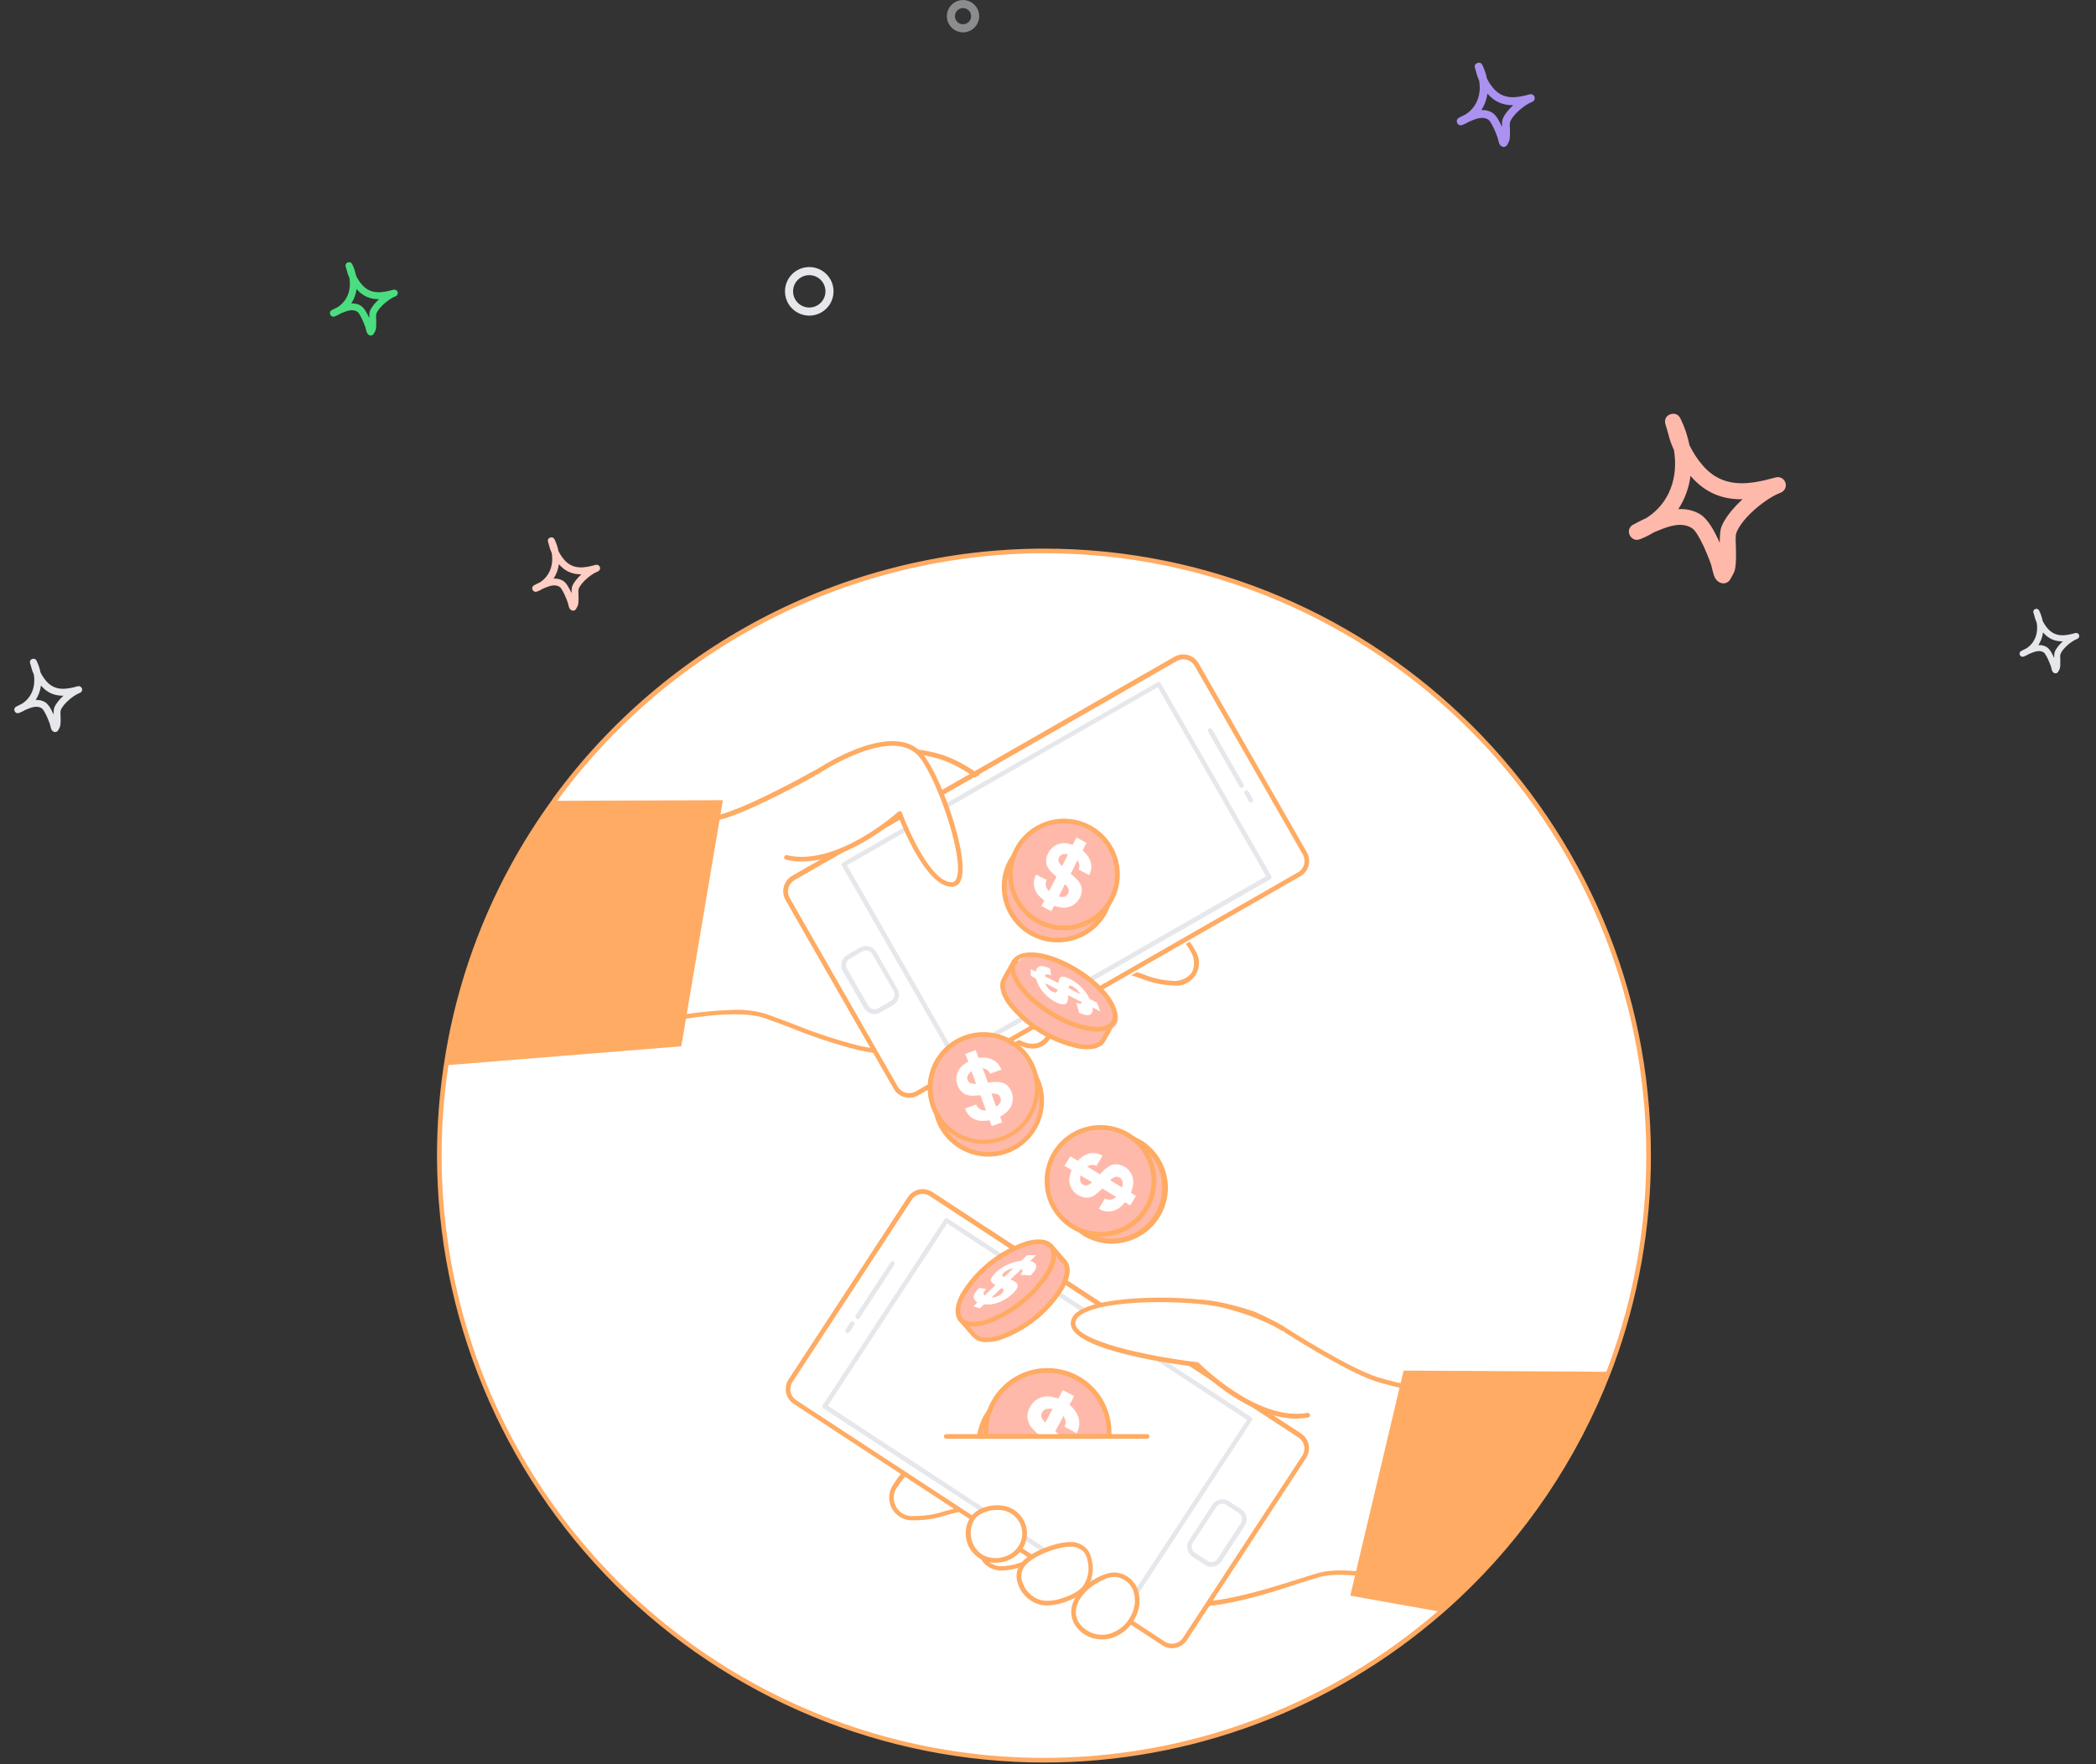 <svg width="259" height="218" viewBox="0 0 259 218" fill="none" xmlns="http://www.w3.org/2000/svg">
<rect x="0" y="0" width="259" height="218" fill="#333333" stroke="none"/>
<path d="M203.714 142.791C203.715 151.558 202.169 160.257 199.147 168.486C199.021 168.823 198.901 169.154 198.77 169.485C194.71 180.07 188.296 189.592 180.013 197.333C179.351 197.949 178.683 198.555 177.998 199.143C167.184 208.542 153.895 214.633 139.715 216.69C125.536 218.747 111.064 216.683 98.025 210.743C84.986 204.804 73.93 195.24 66.175 183.192C58.42 171.144 54.292 157.12 54.285 142.791V142.569C54.296 139.013 54.558 135.462 55.068 131.943L55.119 131.617C56.884 119.813 61.471 108.609 68.491 98.956C77.754 86.172 90.827 76.649 105.837 71.756C120.846 66.862 137.019 66.848 152.037 71.716C167.055 76.585 180.144 86.085 189.428 98.853C198.712 111.622 203.714 127.004 203.714 142.791Z" fill="white"/>
<path d="M128.997 217.792C109.113 217.77 90.05 209.862 75.99 195.801C61.929 181.74 54.021 162.676 54 142.792V142.569C54.013 139.013 54.276 135.462 54.788 131.943L54.839 131.611C56.121 122.919 58.94 114.524 63.164 106.819C64.692 104.034 66.395 101.348 68.263 98.779V98.745C75.237 89.17 84.372 81.377 94.925 75.998C105.478 70.62 117.152 67.808 128.997 67.791C170.353 67.791 204 101.434 204 142.792C204.01 151.598 202.464 160.338 199.432 168.606L199.341 168.857C199.244 169.114 199.152 169.366 199.05 169.611C194.961 180.24 188.519 189.805 180.208 197.59C179.465 198.275 178.809 198.869 178.186 199.406C164.544 211.267 147.074 217.797 128.997 217.792ZM68.708 99.139C66.861 101.695 65.177 104.365 63.666 107.133C59.483 114.765 56.684 123.078 55.399 131.686L55.347 132.017C54.843 135.518 54.584 139.049 54.571 142.586V142.792C54.57 157.071 58.677 171.049 66.402 183.059C74.127 195.068 85.144 204.601 98.138 210.521C111.132 216.441 125.555 218.498 139.686 216.446C153.816 214.394 167.059 208.32 177.832 198.949C178.449 198.418 179.106 197.807 179.842 197.144C188.082 189.426 194.469 179.943 198.524 169.406C198.627 169.154 198.718 168.909 198.81 168.663L198.901 168.412C201.908 160.205 203.44 151.532 203.429 142.792C203.429 101.748 170.039 68.362 128.997 68.362C117.241 68.384 105.656 71.18 95.184 76.523C84.712 81.866 75.649 89.605 68.731 99.111C68.727 99.122 68.719 99.132 68.708 99.139Z" fill="#FFAB63"/>
<path d="M67.989 104.535C67.989 104.535 85.186 101.942 88.864 101.029C92.54 100.115 100.283 95.787 100.409 95.701C101.748 94.992 103.133 94.372 104.554 93.846C105.821 93.482 107.11 93.2 108.414 93.001C111.067 92.563 113.787 92.758 116.35 93.572C120.455 94.976 123.584 98.26 126.782 101.194C132.006 105.962 137.761 109.674 143.54 113.671C145.041 114.715 146.583 115.846 147.405 117.485C147.704 117.89 147.875 118.375 147.897 118.878C147.918 119.381 147.789 119.879 147.526 120.308C147.263 120.737 146.878 121.078 146.42 121.287C145.962 121.496 145.452 121.564 144.956 121.482C143.243 121.482 141.673 120.791 140.063 120.288C138.624 119.837 135.318 119.146 134.501 121.002C133.85 122.492 136.745 123.726 136.3 125.536C135.94 126.975 134.433 127.026 133.279 126.923C132.834 126.883 129.677 126.352 129.54 126.181C130.327 127.209 129.46 128.859 128.203 129.179C126.947 129.499 125.737 128.773 124.738 128.088C124.666 128.753 124.407 129.385 123.991 129.909C123.574 130.432 123.017 130.827 122.385 131.046C119.53 132.228 116.676 131.28 113.821 130.686C111.24 130.149 108.591 130.07 106.015 129.464C102.087 128.539 98.393 126.906 94.596 125.559C90.377 124.057 80.527 126.409 80.527 126.409L67.989 104.535Z" fill="white"/>
<path d="M119.399 131.909C117.912 131.851 116.435 131.629 114.997 131.246L113.769 130.978C112.582 130.732 111.354 130.578 110.161 130.407C108.749 130.257 107.346 130.032 105.958 129.733C103.168 129.013 100.429 128.107 97.759 127.021C96.68 126.615 95.601 126.204 94.51 125.816C90.422 124.36 80.704 126.655 80.607 126.678C80.547 126.692 80.484 126.687 80.427 126.662C80.371 126.637 80.324 126.595 80.293 126.541L67.732 104.632C67.709 104.592 67.698 104.547 67.698 104.501C67.698 104.455 67.709 104.41 67.732 104.369C67.751 104.327 67.78 104.29 67.817 104.262C67.854 104.234 67.897 104.216 67.943 104.21C68.114 104.21 85.175 101.606 88.795 100.704C92.415 99.802 100.214 95.456 100.26 95.411C101.623 94.69 103.033 94.061 104.48 93.526C105.772 93.169 107.086 92.898 108.414 92.716C111.11 92.267 113.875 92.462 116.481 93.287C120.113 94.526 122.985 97.209 125.765 99.807L127.016 100.949C131.252 104.901 135.82 108.041 140.673 111.387C141.684 112.078 142.695 112.769 143.705 113.477C145.315 114.619 146.834 115.761 147.662 117.394C147.972 117.844 148.144 118.374 148.158 118.92C148.172 119.466 148.027 120.005 147.74 120.469C147.453 120.934 147.037 121.306 146.542 121.538C146.048 121.771 145.497 121.854 144.956 121.779C143.605 121.722 142.274 121.433 141.022 120.923C140.673 120.803 140.325 120.683 139.977 120.574C139.246 120.346 135.563 119.301 134.764 121.145C134.513 121.716 134.987 122.287 135.535 122.984C136.083 123.68 136.831 124.583 136.574 125.633C136.117 127.495 133.965 127.301 133.257 127.238C133.257 127.238 131.218 126.958 130.071 126.667C130.161 127.055 130.137 127.462 130.002 127.837C129.867 128.228 129.642 128.58 129.344 128.866C129.046 129.152 128.685 129.363 128.289 129.482C127.061 129.79 125.937 129.231 124.955 128.591C124.812 129.217 124.513 129.797 124.086 130.276C123.659 130.756 123.117 131.119 122.511 131.332C121.522 131.729 120.464 131.926 119.399 131.909ZM90.753 124.783C92.09 124.74 93.424 124.915 94.704 125.302C95.795 125.69 96.874 126.101 97.959 126.513C100.608 127.586 103.324 128.484 106.09 129.202C107.459 129.496 108.842 129.717 110.235 129.864C111.434 130.013 112.673 130.167 113.883 130.435L115.122 130.709C117.583 131.28 119.907 131.789 122.277 130.812C122.862 130.609 123.377 130.245 123.764 129.761C124.15 129.277 124.39 128.693 124.458 128.077C124.464 128.029 124.482 127.983 124.511 127.944C124.54 127.905 124.579 127.874 124.623 127.854C124.666 127.831 124.714 127.819 124.763 127.819C124.812 127.819 124.86 127.831 124.903 127.854C125.908 128.545 126.987 129.196 128.135 128.905C128.441 128.812 128.721 128.648 128.951 128.425C129.182 128.203 129.356 127.929 129.46 127.626C129.543 127.419 129.573 127.194 129.548 126.971C129.524 126.749 129.444 126.537 129.317 126.353C129.273 126.292 129.254 126.216 129.265 126.141C129.276 126.067 129.315 125.999 129.374 125.953C129.423 125.911 129.486 125.888 129.551 125.888C129.616 125.888 129.678 125.911 129.728 125.953C130.907 126.251 132.102 126.48 133.308 126.638C134.952 126.781 135.792 126.421 136.026 125.462C136.214 124.691 135.672 124.017 135.095 123.309C134.518 122.601 133.856 121.785 134.244 120.883C135.215 118.667 139.012 119.655 140.154 120.009L141.216 120.363C142.404 120.861 143.669 121.147 144.956 121.208C145.397 121.242 145.84 121.165 146.244 120.986C146.649 120.807 147.002 120.53 147.274 120.18C147.471 119.779 147.564 119.335 147.543 118.889C147.522 118.442 147.388 118.009 147.154 117.628C146.389 116.092 144.933 115.001 143.386 113.922L140.359 111.832C135.506 108.498 130.921 105.352 126.605 101.389L125.349 100.247C122.614 97.689 119.787 95.051 116.276 93.846C113.753 93.055 111.079 92.869 108.471 93.304C107.177 93.494 105.897 93.769 104.639 94.126C103.242 94.644 101.881 95.252 100.563 95.947C100.494 95.987 92.638 100.384 88.938 101.303C85.609 102.137 71.089 104.358 68.446 104.729L80.687 126.09C83.991 125.324 87.363 124.886 90.753 124.783Z" fill="#FFAB63"/>
<path d="M161.548 105.807L148.102 82.41C147.575 81.493 146.405 81.177 145.489 81.704L98.124 108.926C97.208 109.453 96.892 110.623 97.419 111.539L110.865 134.937C111.392 135.853 112.562 136.169 113.478 135.642L160.843 108.42C161.759 107.893 162.075 106.724 161.548 105.807Z" fill="white"/>
<path d="M112.348 135.649C111.96 135.651 111.58 135.55 111.245 135.356C110.91 135.162 110.632 134.883 110.441 134.547L97.068 111.216C96.781 110.71 96.706 110.11 96.859 109.549C97.012 108.987 97.38 108.509 97.885 108.218L145.116 81.153C145.622 80.866 146.221 80.79 146.783 80.943C147.344 81.096 147.823 81.465 148.113 81.969L161.48 105.3C161.624 105.55 161.718 105.825 161.756 106.111C161.793 106.397 161.774 106.687 161.698 106.965C161.623 107.244 161.493 107.504 161.316 107.732C161.14 107.96 160.92 108.15 160.669 108.292L113.432 135.369C113.102 135.557 112.728 135.654 112.348 135.649ZM110.932 134.261C111.147 134.635 111.501 134.908 111.917 135.022C112.333 135.135 112.778 135.079 113.153 134.866L160.372 107.801C160.559 107.697 160.724 107.556 160.856 107.388C160.988 107.219 161.086 107.026 161.143 106.819C161.256 106.404 161.201 105.96 160.989 105.586L147.616 82.266C147.398 81.898 147.042 81.631 146.627 81.524C146.211 81.417 145.771 81.478 145.401 81.695L98.17 108.76C97.808 108.973 97.542 109.318 97.43 109.723C97.317 110.128 97.365 110.561 97.565 110.93L110.932 134.261Z" fill="#FFAB63"/>
<path d="M117.937 130.949C117.888 130.949 117.839 130.935 117.796 130.91C117.753 130.885 117.717 130.849 117.692 130.806L104.029 106.961C103.991 106.896 103.981 106.819 104 106.746C104.019 106.673 104.066 106.611 104.131 106.573L143.037 84.304C143.069 84.284 143.105 84.271 143.143 84.266C143.18 84.261 143.218 84.265 143.254 84.276C143.326 84.296 143.387 84.343 143.426 84.407L157.089 108.252C157.126 108.319 157.136 108.397 157.115 108.471C157.095 108.545 157.047 108.608 156.98 108.646L118.08 130.915C118.037 130.94 117.987 130.952 117.937 130.949ZM104.662 106.921L118.046 130.275L156.449 108.269L143.072 84.915L104.662 106.921Z" fill="#E5E7EB"/>
<path d="M108.037 125.302C107.779 125.302 107.527 125.233 107.304 125.104C107.081 124.975 106.897 124.789 106.769 124.565L104.143 119.997C104.047 119.831 103.985 119.648 103.96 119.457C103.936 119.267 103.949 119.073 103.999 118.888C104.05 118.703 104.136 118.53 104.254 118.378C104.372 118.226 104.518 118.1 104.685 118.005L106.284 117.085C106.452 116.991 106.637 116.93 106.829 116.908C107.02 116.885 107.214 116.901 107.4 116.954C107.585 117.007 107.758 117.097 107.909 117.217C108.059 117.338 108.184 117.487 108.277 117.656L110.903 122.224C110.998 122.392 111.058 122.578 111.081 122.769C111.103 122.961 111.088 123.155 111.034 123.34C110.981 123.526 110.892 123.699 110.771 123.849C110.651 124 110.502 124.125 110.332 124.217L108.734 125.136C108.518 125.248 108.279 125.304 108.037 125.302ZM107.009 117.445C106.854 117.444 106.702 117.486 106.569 117.565L104.988 118.484C104.886 118.542 104.797 118.619 104.726 118.711C104.654 118.803 104.602 118.909 104.572 119.021C104.541 119.134 104.534 119.252 104.549 119.367C104.565 119.483 104.603 119.594 104.662 119.695L107.289 124.263C107.346 124.364 107.423 124.453 107.515 124.525C107.608 124.597 107.713 124.649 107.825 124.68C107.938 124.711 108.055 124.719 108.171 124.704C108.287 124.69 108.398 124.652 108.499 124.594L110.104 123.675C110.205 123.618 110.294 123.541 110.365 123.449C110.436 123.357 110.487 123.251 110.515 123.138C110.547 123.026 110.556 122.908 110.541 122.792C110.526 122.677 110.488 122.565 110.429 122.464L107.803 117.896C107.686 117.692 107.493 117.542 107.266 117.479C107.183 117.455 107.096 117.444 107.009 117.445Z" fill="#E5E7EB"/>
<path d="M153.423 97.346C153.373 97.347 153.323 97.334 153.278 97.309C153.234 97.284 153.198 97.248 153.172 97.204L149.284 90.414C149.264 90.382 149.252 90.347 149.246 90.31C149.241 90.272 149.243 90.235 149.253 90.198C149.263 90.162 149.279 90.128 149.302 90.099C149.325 90.069 149.354 90.044 149.387 90.026C149.453 89.988 149.531 89.978 149.604 89.997C149.678 90.016 149.741 90.064 149.78 90.129L153.669 96.918C153.688 96.951 153.7 96.986 153.705 97.024C153.71 97.061 153.707 97.099 153.697 97.135C153.687 97.171 153.67 97.205 153.646 97.235C153.623 97.264 153.594 97.288 153.56 97.306C153.52 97.333 153.472 97.347 153.423 97.346Z" fill="#E5E7EB"/>
<path d="M154.565 99.162C154.516 99.162 154.467 99.149 154.424 99.124C154.38 99.099 154.345 99.063 154.32 99.019L153.8 98.112C153.777 98.079 153.76 98.042 153.752 98.003C153.744 97.964 153.744 97.924 153.752 97.885C153.76 97.846 153.776 97.809 153.8 97.776C153.823 97.744 153.853 97.717 153.888 97.697C153.922 97.677 153.961 97.664 154 97.66C154.04 97.656 154.08 97.66 154.118 97.672C154.156 97.684 154.191 97.704 154.221 97.731C154.251 97.757 154.275 97.79 154.291 97.826L154.817 98.74C154.852 98.806 154.861 98.883 154.84 98.956C154.82 99.028 154.773 99.09 154.708 99.128C154.664 99.151 154.615 99.162 154.565 99.162Z" fill="#E5E7EB"/>
<path d="M100.871 95.427C100.871 95.427 109.59 89.5 113.433 92.892C115.98 95.176 120.856 109.223 117.636 109.28C114.415 109.337 111.206 100.492 111.206 100.492C111.206 100.492 103.595 107.441 97.205 105.928" fill="white"/>
<path d="M117.579 109.566C114.581 109.566 111.737 102.714 111.058 101.001C109.533 102.309 102.91 107.596 97.108 106.231C97.035 106.212 96.971 106.165 96.932 106.1C96.892 106.035 96.88 105.957 96.897 105.883C96.915 105.81 96.961 105.746 97.025 105.707C97.089 105.667 97.166 105.655 97.24 105.672C103.412 107.128 110.909 100.373 110.989 100.304C111.023 100.272 111.065 100.249 111.11 100.237C111.156 100.226 111.203 100.225 111.249 100.237C111.294 100.248 111.336 100.271 111.371 100.302C111.405 100.334 111.431 100.374 111.446 100.419C112.325 102.822 115.146 109.063 117.607 109.018C117.784 109.018 118.047 108.955 118.218 108.492C119.212 105.82 115.397 95.074 113.216 93.133C109.607 89.924 101.117 95.628 101.031 95.691C100.968 95.732 100.891 95.747 100.818 95.732C100.744 95.717 100.679 95.673 100.637 95.611C100.616 95.58 100.601 95.546 100.593 95.509C100.585 95.473 100.584 95.435 100.591 95.398C100.598 95.362 100.612 95.326 100.633 95.295C100.654 95.264 100.68 95.237 100.711 95.217C101.077 94.971 109.659 89.204 113.593 92.704C114.843 93.812 116.448 97.324 117.447 100.31C117.944 101.766 119.503 106.671 118.755 108.687C118.689 108.941 118.542 109.167 118.335 109.33C118.129 109.492 117.875 109.583 117.613 109.589L117.579 109.566Z" fill="#FFAB63"/>
<path d="M89.326 98.876L84.187 129.288L55.125 131.629C56.886 119.821 61.472 108.613 68.491 98.956L89.326 98.876Z" fill="#FFAB63"/>
<path d="M190.822 175.218C190.822 175.218 173.807 171.61 170.193 170.479C166.579 169.348 159.116 164.563 158.99 164.489C157.694 163.703 156.348 163.003 154.959 162.394C153.712 161.96 152.438 161.607 151.145 161.337C148.523 160.739 145.796 160.766 143.186 161.417C139.001 162.559 135.689 165.671 132.337 168.406C126.85 172.877 120.884 176.223 114.871 179.9C113.313 180.854 111.708 181.893 110.795 183.475C110.473 183.861 110.274 184.335 110.223 184.835C110.172 185.335 110.27 185.839 110.507 186.283C110.744 186.726 111.107 187.089 111.551 187.326C111.994 187.562 112.498 187.66 112.999 187.609C114.683 187.729 116.316 187.112 117.955 186.707C119.416 186.347 122.756 185.833 123.459 187.752C124.03 189.276 121.061 190.338 121.398 192.165C121.58 193.13 122.597 193.747 123.579 193.821C124.554 193.811 125.52 193.631 126.434 193.29C128.981 192.643 131.589 192.26 134.216 192.148C136.859 191.965 135.084 191.577 137.071 193.016C139.457 194.729 142.175 197.013 145.064 197.915C149.632 199.326 158.722 195.905 163.027 194.655C167.332 193.404 177.016 196.368 177.016 196.368L190.822 175.218Z" fill="white"/>
<path d="M147.634 198.532C146.727 198.55 145.823 198.434 144.95 198.189C142.472 197.43 140.108 195.654 138.019 194.084L136.877 193.244C136.477 192.973 136.114 192.651 135.797 192.285L135.763 192.245H135.62C135.162 192.33 134.699 192.385 134.233 192.411C131.625 192.518 129.034 192.891 126.502 193.524L126.142 193.633C125.303 193.931 124.418 194.078 123.527 194.067C122.477 193.987 121.3 193.313 121.089 192.177C120.878 191.04 121.66 190.31 122.288 189.596C122.916 188.882 123.384 188.402 123.168 187.809C122.477 185.936 118.737 186.758 117.995 186.946C117.641 187.032 117.287 187.129 116.927 187.226C115.64 187.663 114.288 187.875 112.93 187.854C112.381 187.902 111.829 187.787 111.344 187.524C110.859 187.262 110.462 186.862 110.203 186.375C109.943 185.889 109.832 185.337 109.883 184.787C109.935 184.238 110.146 183.716 110.492 183.286C111.417 181.688 112.999 180.631 114.671 179.609C115.722 178.964 116.773 178.336 117.823 177.702C122.848 174.676 127.593 171.815 132.098 168.144L133.416 167.053C136.34 164.632 139.372 162.12 143.066 161.098C145.718 160.431 148.491 160.401 151.157 161.012C152.461 161.284 153.746 161.639 155.005 162.074C156.417 162.695 157.786 163.409 159.104 164.209C159.173 164.255 166.676 169.063 170.233 170.176C173.79 171.29 190.668 174.876 190.839 174.91C190.884 174.921 190.926 174.942 190.961 174.972C190.997 175.002 191.025 175.039 191.045 175.081C191.061 175.125 191.068 175.172 191.063 175.219C191.058 175.265 191.042 175.31 191.016 175.35L177.181 196.476C177.148 196.528 177.099 196.568 177.041 196.589C176.984 196.611 176.921 196.613 176.862 196.596C176.765 196.562 167.201 193.696 163.033 194.883C162.325 195.089 161.491 195.351 160.572 195.643C156.872 196.87 151.602 198.532 147.634 198.532ZM135.826 191.68C135.986 191.68 136.089 191.737 136.243 191.92C136.529 192.252 136.86 192.544 137.225 192.788L138.367 193.633C140.417 195.174 142.746 196.916 145.127 197.63C148.878 198.772 155.844 196.579 160.452 195.129C161.377 194.832 162.216 194.558 162.924 194.364C166.961 193.222 175.411 195.563 176.873 195.991L190.365 175.395C187.75 174.824 173.384 171.758 170.113 170.73C166.476 169.588 158.893 164.735 158.83 164.689C157.555 163.918 156.232 163.229 154.868 162.628C153.634 162.198 152.373 161.849 151.094 161.583C148.517 160.994 145.837 161.02 143.271 161.657C139.691 162.651 136.711 165.117 133.828 167.504C133.388 167.875 132.948 168.235 132.509 168.595C127.941 172.295 123.196 175.167 118.154 178.204C117.11 178.833 116.059 179.466 115.014 180.106C113.404 181.094 111.885 182.099 111.017 183.583C110.709 183.926 110.513 184.354 110.456 184.811C110.399 185.268 110.482 185.732 110.696 186.139C110.91 186.547 111.244 186.88 111.652 187.093C112.061 187.305 112.525 187.388 112.981 187.329C114.268 187.342 115.548 187.137 116.767 186.724C117.127 186.627 117.486 186.524 117.846 186.438C118.988 186.147 122.853 185.388 123.687 187.66C124.03 188.579 123.35 189.316 122.699 190.03C122.048 190.743 121.495 191.337 121.643 192.12C121.791 192.902 122.722 193.479 123.556 193.541C124.379 193.545 125.196 193.405 125.971 193.13L126.336 193.022C128.906 192.375 131.534 191.992 134.182 191.88C134.628 191.853 135.072 191.802 135.512 191.726C135.613 191.698 135.716 191.681 135.82 191.674L135.826 191.68Z" fill="#FFAB63"/>
<path d="M146.429 202.527L161.162 180.028C161.739 179.147 161.492 177.965 160.611 177.388L115.066 147.56C114.185 146.983 113.003 147.23 112.426 148.111L97.693 170.609C97.116 171.491 97.362 172.673 98.243 173.25L143.788 203.077C144.669 203.654 145.852 203.408 146.429 202.527Z" fill="white"/>
<path d="M144.819 203.665C144.392 203.666 143.975 203.54 143.62 203.305L98.085 173.477C97.843 173.319 97.636 173.115 97.473 172.877C97.311 172.639 97.197 172.371 97.138 172.089C97.079 171.807 97.076 171.516 97.13 171.233C97.184 170.95 97.293 170.68 97.451 170.439L112.182 147.93C112.34 147.689 112.543 147.481 112.781 147.319C113.019 147.156 113.287 147.043 113.569 146.984C113.851 146.925 114.142 146.922 114.426 146.976C114.709 147.03 114.979 147.139 115.22 147.297L160.76 177.125C161.001 177.283 161.209 177.487 161.372 177.725C161.534 177.963 161.648 178.231 161.707 178.513C161.766 178.795 161.768 179.086 161.715 179.369C161.661 179.652 161.552 179.922 161.394 180.163L146.669 202.672C146.35 203.159 145.851 203.5 145.281 203.619C145.129 203.652 144.974 203.667 144.819 203.665ZM114.02 147.525C113.907 147.525 113.794 147.537 113.684 147.559C113.474 147.602 113.276 147.687 113.099 147.807C112.923 147.928 112.772 148.082 112.656 148.262L97.925 170.77C97.691 171.131 97.609 171.57 97.696 171.991C97.784 172.413 98.034 172.782 98.393 173.02L143.934 202.849C144.295 203.083 144.734 203.165 145.155 203.077C145.576 202.989 145.946 202.739 146.183 202.38L160.914 179.883C161.032 179.705 161.113 179.505 161.153 179.295C161.193 179.086 161.191 178.87 161.148 178.661C161.104 178.452 161.02 178.254 160.899 178.077C160.779 177.901 160.625 177.75 160.446 177.633L114.905 147.805C114.644 147.628 114.336 147.531 114.02 147.525Z" fill="#FFAB63"/>
<path d="M139.406 198.64C139.35 198.64 139.296 198.622 139.252 198.589L101.745 174.036C101.713 174.016 101.685 173.99 101.663 173.96C101.641 173.929 101.626 173.894 101.618 173.857C101.61 173.821 101.609 173.783 101.617 173.746C101.624 173.709 101.638 173.673 101.659 173.642L116.715 150.648C116.736 150.617 116.763 150.59 116.794 150.569C116.826 150.548 116.861 150.534 116.898 150.528C116.934 150.52 116.972 150.52 117.008 150.527C117.044 150.534 117.079 150.548 117.109 150.568L154.617 175.121C154.68 175.162 154.725 175.226 154.741 175.3C154.757 175.374 154.743 175.451 154.702 175.515L139.646 198.509C139.62 198.549 139.584 198.582 139.542 198.604C139.5 198.627 139.454 198.64 139.406 198.64ZM102.293 173.705L139.32 197.955L154.091 175.447L117.035 151.191L102.293 173.705Z" fill="#E5E7EB"/>
<path d="M149.695 193.61C149.412 193.61 149.134 193.529 148.896 193.376L147.354 192.366C147.031 192.152 146.806 191.82 146.727 191.442C146.648 191.063 146.721 190.669 146.931 190.344L149.826 185.919C150.039 185.595 150.371 185.369 150.75 185.29C151.129 185.211 151.523 185.285 151.848 185.496L153.389 186.507C153.551 186.612 153.69 186.747 153.799 186.906C153.908 187.065 153.984 187.244 154.023 187.432C154.063 187.62 154.065 187.813 154.029 188.002C153.992 188.19 153.919 188.369 153.812 188.528L150.917 192.954C150.812 193.114 150.676 193.253 150.517 193.36C150.359 193.468 150.18 193.543 149.992 193.582C149.894 193.603 149.795 193.612 149.695 193.61ZM151.048 185.833H150.866C150.749 185.855 150.639 185.9 150.541 185.966C150.443 186.032 150.359 186.117 150.295 186.216L147.4 190.635C147.272 190.833 147.227 191.074 147.275 191.305C147.323 191.536 147.46 191.738 147.657 191.869L149.198 192.879C149.295 192.945 149.405 192.989 149.519 193.011C149.634 193.032 149.752 193.03 149.866 193.005C149.983 192.985 150.094 192.94 150.192 192.874C150.291 192.809 150.374 192.723 150.437 192.622L153.338 188.203C153.466 188.005 153.511 187.764 153.463 187.534C153.415 187.303 153.277 187.1 153.081 186.97L151.534 185.959C151.39 185.862 151.221 185.81 151.048 185.81V185.833Z" fill="#E5E7EB"/>
<path d="M105.987 162.982C105.93 162.984 105.874 162.968 105.827 162.937C105.765 162.895 105.721 162.83 105.706 162.756C105.691 162.682 105.706 162.606 105.747 162.543L110.035 155.993C110.054 155.958 110.08 155.928 110.111 155.903C110.143 155.879 110.179 155.861 110.217 155.851C110.256 155.842 110.296 155.84 110.335 155.847C110.374 155.854 110.411 155.868 110.445 155.89C110.478 155.912 110.506 155.941 110.527 155.974C110.549 156.008 110.563 156.045 110.569 156.085C110.575 156.124 110.573 156.164 110.563 156.202C110.552 156.241 110.534 156.276 110.509 156.307L106.221 162.857C106.196 162.895 106.161 162.927 106.12 162.949C106.079 162.971 106.033 162.982 105.987 162.982Z" fill="#E5E7EB"/>
<path d="M104.731 164.729C104.676 164.728 104.623 164.712 104.577 164.683C104.513 164.642 104.468 164.578 104.452 164.504C104.436 164.43 104.45 164.353 104.491 164.289L105.062 163.41C105.103 163.347 105.167 163.302 105.241 163.286C105.315 163.27 105.392 163.284 105.456 163.324C105.52 163.366 105.565 163.432 105.581 163.507C105.597 163.582 105.583 163.66 105.542 163.724L104.971 164.598C104.946 164.639 104.91 164.672 104.868 164.695C104.826 164.718 104.779 164.73 104.731 164.729Z" fill="#E5E7EB"/>
<path d="M124.572 186.518C125.053 186.702 125.482 187 125.822 187.386C126.163 187.772 126.404 188.235 126.527 188.736C126.649 189.236 126.648 189.758 126.525 190.258C126.401 190.757 126.158 191.22 125.817 191.605C125.421 192.045 124.923 192.381 124.367 192.582C123.864 192.772 123.326 192.851 122.79 192.814C122.254 192.777 121.732 192.623 121.261 192.365C120.535 191.898 120.009 191.18 119.782 190.348C119.555 189.516 119.645 188.629 120.033 187.859C120.752 186.409 123.168 185.975 124.572 186.518Z" fill="white"/>
<path d="M123.019 193.107C122.383 193.119 121.756 192.963 121.199 192.656C120.643 192.348 120.177 191.9 119.848 191.356C119.52 190.811 119.34 190.19 119.328 189.555C119.315 188.919 119.469 188.291 119.776 187.734C120.552 186.164 123.088 185.639 124.675 186.25C125.198 186.451 125.665 186.776 126.036 187.197C126.406 187.618 126.669 188.122 126.803 188.667C126.936 189.211 126.936 189.78 126.802 190.325C126.668 190.869 126.405 191.373 126.034 191.794C125.605 192.269 125.066 192.632 124.464 192.85C124.001 193.02 123.512 193.107 123.019 193.107ZM123.253 186.575C122.06 186.575 120.741 187.072 120.29 187.985C119.937 188.691 119.855 189.501 120.059 190.263C120.264 191.024 120.74 191.685 121.398 192.119C121.831 192.356 122.311 192.495 122.804 192.529C123.297 192.562 123.791 192.489 124.252 192.314C124.766 192.129 125.227 191.821 125.594 191.417C125.905 191.065 126.125 190.643 126.237 190.188C126.349 189.732 126.348 189.256 126.236 188.8C126.124 188.345 125.903 187.923 125.592 187.571C125.282 187.22 124.891 186.948 124.452 186.781C124.07 186.642 123.666 186.572 123.259 186.575H123.253Z" fill="#FFAB63"/>
<path d="M132.28 190.829C132.643 190.818 133.003 190.888 133.334 191.036C133.666 191.183 133.959 191.403 134.193 191.68C134.442 192.046 134.602 192.464 134.661 192.902C134.802 193.493 134.807 194.108 134.677 194.701C134.546 195.295 134.283 195.851 133.908 196.328C133.383 196.857 132.744 197.259 132.041 197.504C130.859 197.99 129.534 198.332 128.312 197.955C126.548 197.384 125.074 194.895 126.439 193.29C127.553 191.96 130.596 190.818 132.28 190.829Z" fill="white"/>
<path d="M129.425 198.383C129.019 198.387 128.614 198.327 128.226 198.206C127.636 197.996 127.104 197.649 126.673 197.195C126.241 196.741 125.923 196.191 125.743 195.591C125.603 195.168 125.573 194.717 125.656 194.28C125.739 193.842 125.932 193.433 126.216 193.09C127.358 191.714 130.51 190.544 132.258 190.544C132.664 190.531 133.069 190.612 133.44 190.779C133.811 190.946 134.139 191.196 134.399 191.509C134.675 191.91 134.855 192.369 134.924 192.851C135.072 193.482 135.074 194.138 134.931 194.77C134.787 195.403 134.502 195.994 134.096 196.499C133.543 197.062 132.869 197.491 132.126 197.755C131.275 198.136 130.358 198.349 129.425 198.383ZM132.28 191.115C130.682 191.115 127.712 192.211 126.679 193.462C126.454 193.732 126.302 194.056 126.238 194.402C126.174 194.748 126.2 195.104 126.314 195.437C126.468 195.946 126.738 196.413 127.104 196.799C127.47 197.186 127.92 197.482 128.42 197.664C129.374 197.961 130.499 197.824 131.955 197.224C132.618 196.994 133.221 196.617 133.719 196.122C134.064 195.679 134.305 195.165 134.423 194.616C134.542 194.067 134.535 193.499 134.404 192.953C134.356 192.558 134.213 192.18 133.988 191.851C133.781 191.61 133.521 191.418 133.23 191.29C132.938 191.163 132.621 191.103 132.303 191.115H132.28Z" fill="#FFAB63"/>
<path d="M136.483 194.849C136.939 194.662 137.43 194.579 137.922 194.603C138.469 194.67 138.986 194.891 139.414 195.24C139.841 195.588 140.161 196.051 140.337 196.573C140.501 197.099 140.558 197.652 140.505 198.2C140.452 198.749 140.29 199.281 140.029 199.765C139.739 200.35 139.33 200.867 138.827 201.283C138.324 201.7 137.739 202.005 137.111 202.18C136.479 202.342 135.817 202.337 135.188 202.165C134.559 201.993 133.986 201.659 133.525 201.198C131.161 198.697 134.073 195.762 136.483 194.849Z" fill="white"/>
<path d="M136.174 202.58C135.643 202.586 135.117 202.485 134.626 202.281C134.135 202.078 133.691 201.778 133.319 201.398C132.937 201.033 132.656 200.575 132.502 200.068C132.349 199.562 132.33 199.025 132.446 198.509C132.845 196.756 134.73 195.208 136.38 194.58C136.876 194.38 137.41 194.291 137.944 194.318C138.548 194.387 139.119 194.628 139.591 195.011C140.062 195.395 140.414 195.905 140.605 196.482C140.785 197.045 140.849 197.639 140.793 198.228C140.737 198.817 140.562 199.388 140.28 199.908C139.974 200.528 139.54 201.077 139.006 201.518C138.473 201.959 137.852 202.282 137.185 202.466C136.854 202.546 136.515 202.584 136.174 202.58ZM136.585 195.117C135.072 195.688 133.359 197.081 133 198.634C132.906 199.059 132.923 199.5 133.052 199.916C133.18 200.331 133.414 200.706 133.731 201.004C134.158 201.427 134.688 201.732 135.268 201.889C135.849 202.046 136.46 202.05 137.042 201.9C137.633 201.734 138.181 201.445 138.652 201.051C139.122 200.657 139.504 200.168 139.772 199.616C140.017 199.166 140.17 198.672 140.221 198.162C140.272 197.652 140.22 197.137 140.069 196.647C139.911 196.176 139.624 195.759 139.24 195.444C138.856 195.129 138.391 194.928 137.899 194.866C137.45 194.845 137.001 194.923 136.585 195.094V195.117Z" fill="#FFAB63"/>
<path d="M158.539 164.193C158.539 164.193 156.107 162.52 151.145 161.338C146.623 160.247 132.703 160.161 132.6 163.507C132.497 166.853 147.948 168.646 147.948 168.646C147.948 168.646 155.136 176.035 161.605 174.927" fill="white"/>
<path d="M160.201 175.298C154.382 175.298 148.564 169.657 147.816 168.903C145.801 168.663 132.212 166.921 132.314 163.478C132.334 163.209 132.416 162.947 132.554 162.714C132.692 162.482 132.881 162.284 133.108 162.137C136.026 159.904 147.04 160.035 151.214 161.04C156.17 162.239 158.596 163.895 158.699 163.958C158.73 163.979 158.757 164.006 158.778 164.038C158.799 164.07 158.813 164.105 158.82 164.142C158.827 164.179 158.826 164.218 158.818 164.255C158.81 164.292 158.795 164.327 158.773 164.358C158.729 164.42 158.663 164.462 158.588 164.476C158.514 164.49 158.437 164.474 158.374 164.432C158.374 164.432 155.918 162.77 151.077 161.577C147.08 160.612 136.203 160.464 133.451 162.565C133.292 162.662 133.159 162.795 133.06 162.952C132.961 163.11 132.899 163.288 132.88 163.473C132.817 165.722 142.107 167.641 147.976 168.326C148.041 168.335 148.102 168.365 148.147 168.412C148.216 168.486 155.307 175.675 161.548 174.59C161.585 174.583 161.624 174.583 161.661 174.591C161.698 174.599 161.733 174.614 161.764 174.636C161.795 174.658 161.821 174.686 161.841 174.718C161.861 174.75 161.874 174.786 161.879 174.824C161.886 174.861 161.885 174.899 161.877 174.936C161.869 174.973 161.853 175.008 161.831 175.038C161.81 175.069 161.782 175.095 161.75 175.115C161.718 175.135 161.682 175.149 161.645 175.155C161.168 175.242 160.685 175.29 160.201 175.298Z" fill="#FFAB63"/>
<path d="M198.793 169.508C194.733 180.093 188.319 189.615 180.036 197.356C179.374 197.972 178.706 198.578 178.021 199.166L166.853 197.173L173.442 169.36L198.793 169.508Z" fill="#FFAB63"/>
<path d="M118.691 163.027L120.358 164.946C121.426 166.271 124.801 165.334 127.901 162.856C131.002 160.378 132.652 157.283 131.584 155.953L129.917 154.04L118.691 163.027Z" fill="#FFB9AA"/>
<path d="M121.917 165.837C121.584 165.864 121.248 165.813 120.937 165.689C120.627 165.565 120.348 165.372 120.124 165.123L118.463 163.216C118.437 163.187 118.418 163.153 118.407 163.116C118.395 163.079 118.391 163.04 118.395 163.002C118.398 162.964 118.41 162.926 118.428 162.892C118.447 162.859 118.472 162.829 118.503 162.805L129.728 153.818C129.786 153.771 129.859 153.749 129.932 153.755C130.006 153.762 130.074 153.796 130.122 153.852L131.79 155.765C132.389 156.513 132.298 157.695 131.544 159.105C129.704 162.179 126.827 164.493 123.43 165.631C122.937 165.767 122.428 165.837 121.917 165.837ZM119.062 163.068L120.535 164.781C120.975 165.352 121.963 165.432 123.248 165.078C126.488 163.985 129.239 161.783 131.013 158.859C131.641 157.683 131.755 156.695 131.321 156.159L129.843 154.446L119.062 163.068Z" fill="#FFAB63"/>
<path d="M126.218 160.943C129.316 158.461 130.966 155.372 129.901 154.043C128.837 152.713 125.462 153.648 122.363 156.13C119.264 158.612 117.615 161.701 118.679 163.03C119.744 164.359 123.119 163.425 126.218 160.943Z" fill="#FFB9AA"/>
<path d="M120.25 163.919C119.917 163.945 119.582 163.895 119.271 163.772C118.961 163.65 118.682 163.457 118.457 163.211C117.886 162.474 117.955 161.292 118.708 159.882C120.553 156.819 123.43 154.515 126.822 153.384C128.364 152.956 129.54 153.127 130.128 153.863C130.699 154.6 130.631 155.782 129.877 157.192C128.028 160.252 125.152 162.554 121.763 163.69C121.271 163.834 120.762 163.911 120.25 163.919ZM128.335 153.721C127.875 153.731 127.418 153.803 126.976 153.932C123.736 155.022 120.987 157.225 119.216 160.15C118.583 161.326 118.468 162.314 118.902 162.851C119.336 163.388 120.324 163.496 121.609 163.142C124.846 162.046 127.594 159.845 129.369 156.924C130.002 155.742 130.117 154.76 129.683 154.217C129.509 154.039 129.298 153.903 129.065 153.817C128.832 153.731 128.583 153.698 128.335 153.721Z" fill="#FFAB63"/>
<path d="M128.072 155.079L127.324 155.781C127.279 155.827 127.279 155.839 127.324 155.85C127.466 155.861 127.603 155.906 127.723 155.983C127.842 156.06 127.941 156.165 128.01 156.29C128.118 156.547 128.01 156.861 127.65 157.277C127.564 157.38 127.456 157.489 127.359 157.603L126.057 157.523C126.197 157.404 126.297 157.245 126.342 157.066C126.334 156.976 126.312 156.888 126.28 156.803H126.24L124.852 158.111L124.943 158.151C125.182 158.229 125.404 158.353 125.594 158.516C125.874 158.779 125.777 159.173 125.315 159.658C124.869 160.143 124.328 160.532 123.727 160.8C123.283 161.01 122.806 161.14 122.317 161.183C122.06 161.183 121.832 161.183 121.58 161.183L121.072 161.668L120.273 161.411L120.775 160.937C120.667 160.859 120.566 160.771 120.473 160.675C120.387 160.576 120.334 160.454 120.321 160.324C120.307 160.194 120.335 160.063 120.398 159.95C120.548 159.641 120.757 159.365 121.015 159.139L121.854 159.282C121.529 159.636 121.426 159.915 121.666 160.087L123.031 158.785L122.659 158.556C122.59 158.519 122.533 158.462 122.493 158.394C122.454 158.325 122.434 158.247 122.437 158.168C122.481 157.939 122.593 157.729 122.757 157.563C123.016 157.257 123.315 156.988 123.647 156.764C124.178 156.387 124.771 156.108 125.4 155.941C125.64 155.878 125.863 155.85 126.097 155.804H126.177L126.908 155.113L128.072 155.079ZM122.522 160.321C122.732 160.328 122.942 160.295 123.139 160.224C123.544 160.092 123.973 159.744 124.007 159.51C124.041 159.276 123.881 159.253 123.761 159.15L122.522 160.321ZM125.252 156.695C125.046 156.758 124.869 156.798 124.681 156.866C124.241 157.026 123.819 157.403 123.847 157.603C123.847 157.711 123.973 157.757 124.076 157.814L125.252 156.695Z" fill="white"/>
<path d="M133.736 103.673C131.304 102.416 126.211 104.329 126.211 104.329L124.829 106.516C124.419 107.289 124.167 108.135 124.087 109.006C124.007 109.876 124.1 110.754 124.361 111.589C124.623 112.423 125.047 113.198 125.61 113.867C126.172 114.536 126.862 115.088 127.639 115.489C128.416 115.889 129.265 116.132 130.137 116.203C131.008 116.274 131.885 116.171 132.717 115.9C133.548 115.63 134.318 115.197 134.981 114.627C135.644 114.057 136.188 113.361 136.58 112.58L137.562 110.188C137.562 110.188 136.175 104.929 133.736 103.673Z" fill="#FFB9AA"/>
<path d="M130.682 116.451C129.583 116.448 128.501 116.184 127.524 115.68C125.898 114.841 124.672 113.39 124.116 111.647C123.559 109.904 123.717 108.011 124.555 106.385L125.948 104.175C125.983 104.124 126.033 104.084 126.091 104.061C126.302 103.981 131.333 102.119 133.851 103.416C136.369 104.717 137.768 109.896 137.848 110.113C137.865 110.173 137.865 110.236 137.848 110.296L136.866 112.688C136.283 113.825 135.396 114.779 134.305 115.443C133.213 116.107 131.959 116.456 130.682 116.451ZM126.399 104.563L125.069 106.67C124.303 108.163 124.161 109.9 124.675 111.497C125.189 113.095 126.316 114.423 127.81 115.189C129.303 115.956 131.039 116.097 132.637 115.583C134.235 115.069 135.563 113.942 136.329 112.449L137.265 110.165C137.065 109.468 135.729 105.026 133.605 103.918C131.481 102.81 127.079 104.323 126.399 104.563Z" fill="#FFAB63"/>
<path d="M131.475 114.67C135.127 114.67 138.087 111.71 138.087 108.058C138.087 104.407 135.127 101.446 131.475 101.446C127.824 101.446 124.863 104.407 124.863 108.058C124.863 111.71 127.824 114.67 131.475 114.67Z" fill="#FFB9AA"/>
<path d="M131.47 114.955C129.733 114.953 128.06 114.296 126.787 113.115C125.513 111.934 124.732 110.316 124.6 108.584C124.467 106.852 124.993 105.133 126.072 103.772C127.152 102.411 128.705 101.507 130.421 101.241C132.138 100.976 133.892 101.367 135.332 102.338C136.773 103.309 137.794 104.787 138.192 106.478C138.589 108.169 138.334 109.948 137.478 111.459C136.621 112.97 135.226 114.103 133.571 114.63C132.891 114.845 132.183 114.954 131.47 114.955ZM131.47 101.725C130.308 101.727 129.168 102.047 128.175 102.651C127.183 103.255 126.375 104.12 125.84 105.151C125.209 106.376 124.995 107.774 125.232 109.132C125.468 110.489 126.142 111.732 127.15 112.672C128.159 113.611 129.446 114.195 130.817 114.335C132.188 114.474 133.567 114.162 134.745 113.446C135.922 112.73 136.833 111.648 137.338 110.366C137.844 109.085 137.917 107.673 137.546 106.345C137.176 105.018 136.381 103.849 135.284 103.015C134.187 102.181 132.848 101.728 131.47 101.725Z" fill="#FFAB63"/>
<path d="M134.256 104.158L133.816 105.015C133.808 105.022 133.801 105.032 133.796 105.042C133.792 105.052 133.789 105.064 133.789 105.075C133.789 105.086 133.792 105.097 133.796 105.108C133.801 105.118 133.808 105.127 133.816 105.135C134.197 105.437 134.496 105.829 134.684 106.277C134.884 106.74 134.907 107.26 134.747 107.739C134.707 107.87 134.656 107.996 134.604 108.133L133.28 107.453C133.381 107.252 133.411 107.023 133.365 106.802C133.313 106.634 133.248 106.47 133.171 106.311H133.137L132.309 107.961L132.435 108.07C132.756 108.325 133.047 108.616 133.303 108.938C133.493 109.175 133.616 109.459 133.66 109.76C133.705 110.061 133.668 110.369 133.554 110.651C133.387 111.145 133.051 111.565 132.605 111.836C132.159 112.107 131.631 112.211 131.116 112.13C130.824 112.09 130.545 112.015 130.242 111.953L129.911 112.592L128.695 111.958L129.037 111.302C128.826 111.107 128.615 110.936 128.426 110.731C128.055 110.363 127.822 109.879 127.764 109.36C127.725 108.913 127.818 108.464 128.032 108.07L129.334 108.738C129.223 108.968 129.193 109.229 129.248 109.478C129.303 109.728 129.44 109.951 129.637 110.114C129.937 109.52 130.24 108.932 130.545 108.35C130.339 108.15 130.122 107.956 129.917 107.75C129.659 107.516 129.463 107.222 129.346 106.894C129.239 106.557 129.239 106.196 129.346 105.86C129.463 105.442 129.694 105.064 130.014 104.769C130.24 104.554 130.51 104.392 130.806 104.293C131.102 104.194 131.417 104.162 131.727 104.198C131.977 104.241 132.225 104.299 132.469 104.37H132.56L133.017 103.479L134.256 104.158ZM130.83 110.765C131.044 110.841 131.276 110.857 131.498 110.811C131.683 110.759 131.843 110.641 131.947 110.481C132.052 110.32 132.096 110.127 132.069 109.937C131.975 109.67 131.812 109.434 131.595 109.252L130.83 110.765ZM131.972 105.546C131.782 105.533 131.591 105.533 131.401 105.546C131.297 105.563 131.198 105.602 131.111 105.661C131.024 105.72 130.95 105.797 130.896 105.888C130.842 105.978 130.808 106.079 130.796 106.183C130.785 106.288 130.796 106.394 130.83 106.494C130.929 106.697 131.071 106.877 131.247 107.019L131.972 105.546Z" fill="white"/>
<path d="M125.343 118.81L124.098 121.02C123.202 122.47 125.206 125.337 128.586 127.432C131.966 129.528 135.438 130.047 136.317 128.574L137.568 126.364L125.343 118.81Z" fill="#FFB9AA"/>
<path d="M134.313 129.659C133.986 129.656 133.66 129.63 133.337 129.579C129.836 128.859 126.706 126.918 124.504 124.103C123.584 122.79 123.362 121.631 123.853 120.826L125.092 118.622C125.132 118.557 125.195 118.51 125.269 118.491C125.304 118.475 125.342 118.467 125.38 118.467C125.418 118.467 125.456 118.475 125.491 118.491L137.716 126.068C137.779 126.107 137.824 126.168 137.842 126.239C137.86 126.311 137.85 126.386 137.814 126.45L136.569 128.666C136.175 129.351 135.393 129.659 134.313 129.659ZM125.446 119.164L124.344 121.117C123.973 121.688 124.207 122.682 124.972 123.772C127.083 126.461 130.076 128.318 133.423 129.014C134.747 129.214 135.707 129.014 136.078 128.403L137.185 126.439L125.446 119.164Z" fill="#FFAB63"/>
<path d="M137.932 126.591C138.835 125.144 136.831 122.265 133.456 120.16C130.081 118.056 126.614 117.524 125.712 118.971C124.809 120.418 126.813 123.298 130.188 125.402C133.563 127.506 137.03 128.039 137.932 126.591Z" fill="#FFB9AA"/>
<path d="M135.552 127.467C133.965 127.467 131.824 126.764 129.683 125.44C126.12 123.23 124.104 120.243 125.115 118.639C126.125 117.034 129.683 117.497 133.246 119.712C136.809 121.928 138.818 124.908 137.814 126.513C137.414 127.152 136.603 127.467 135.552 127.467ZM127.33 118.239C126.496 118.239 125.874 118.462 125.583 118.924C124.789 120.215 126.799 122.967 129.979 124.943C133.16 126.918 136.523 127.489 137.322 126.205C138.122 124.92 136.106 122.162 132.926 120.186C130.899 118.942 128.792 118.239 127.33 118.239Z" fill="#FFAB63"/>
<path d="M135.975 124.983L135.061 124.514C135.004 124.514 134.993 124.514 134.998 124.514C135.037 124.652 135.04 124.797 135.007 124.936C134.974 125.075 134.906 125.203 134.81 125.308C134.604 125.491 134.239 125.485 133.759 125.308C133.628 125.262 133.497 125.2 133.354 125.143L132.994 123.886C133.155 123.98 133.34 124.022 133.525 124.006C133.606 123.967 133.681 123.917 133.748 123.858H133.719L132.006 122.984C132.004 123.018 132.004 123.053 132.006 123.087C132.01 123.336 131.968 123.584 131.881 123.818C131.721 124.172 131.31 124.206 130.693 123.943C130.089 123.676 129.547 123.287 129.1 122.801C128.752 122.454 128.469 122.045 128.266 121.597C128.164 121.363 128.095 121.14 128.009 120.911L127.387 120.592L127.359 119.752L127.969 120.066C128.01 119.939 128.06 119.815 128.118 119.695C128.182 119.581 128.28 119.489 128.399 119.433C128.518 119.377 128.651 119.359 128.78 119.381C129.121 119.421 129.45 119.525 129.751 119.69L129.894 120.529C129.454 120.346 129.157 120.34 129.072 120.62L130.784 121.477C130.813 121.328 130.836 121.186 130.876 121.049C130.886 120.971 130.918 120.898 130.969 120.838C131.019 120.778 131.086 120.734 131.161 120.712C131.39 120.673 131.625 120.705 131.835 120.803C132.209 120.949 132.564 121.141 132.891 121.374C133.423 121.748 133.883 122.214 134.25 122.75C134.387 122.956 134.49 123.155 134.61 123.361L134.65 123.435L135.547 123.892L135.975 124.983ZM129.18 121.505C129.239 121.714 129.34 121.908 129.477 122.076C129.59 122.233 129.734 122.364 129.9 122.462C130.066 122.561 130.25 122.624 130.442 122.647C130.625 122.613 130.642 122.436 130.693 122.293L129.18 121.505ZM133.508 122.87C133.383 122.693 133.285 122.539 133.16 122.385C132.857 122.025 132.36 121.751 132.183 121.814C132.006 121.876 132.081 121.985 132.058 122.105L133.508 122.87Z" fill="white"/>
<path d="M119.862 129.795C117.287 130.726 115.22 135.757 115.22 135.757L115.876 138.257C116.152 139.099 116.594 139.876 117.175 140.543C117.756 141.211 118.466 141.755 119.261 142.143C120.057 142.532 120.922 142.757 121.806 142.805C122.69 142.853 123.574 142.723 124.407 142.423C125.24 142.123 126.004 141.659 126.654 141.059C127.305 140.458 127.828 139.733 128.193 138.927C128.558 138.121 128.758 137.249 128.781 136.364C128.803 135.479 128.648 134.599 128.324 133.775L127.256 131.428C127.256 131.428 122.437 128.87 119.862 129.795Z" fill="#FFB9AA"/>
<path d="M122.117 142.923C120.698 142.918 119.315 142.477 118.155 141.66C116.995 140.843 116.114 139.689 115.631 138.355L114.963 135.832C114.946 135.772 114.946 135.709 114.963 135.649C115.048 135.443 117.11 130.51 119.776 129.528C122.443 128.568 127.199 131.069 127.388 131.178C127.442 131.208 127.485 131.254 127.513 131.309L128.592 133.656C128.972 134.698 129.095 135.816 128.951 136.916C128.807 138.016 128.4 139.065 127.765 139.974C127.13 140.883 126.285 141.626 125.302 142.139C124.319 142.653 123.226 142.922 122.117 142.923ZM115.539 135.78L116.179 138.184C116.751 139.762 117.926 141.048 119.446 141.76C120.966 142.471 122.706 142.55 124.284 141.978C125.862 141.407 127.148 140.231 127.86 138.711C128.571 137.191 128.65 135.451 128.078 133.873L127.045 131.64C126.4 131.309 122.226 129.254 119.982 130.064C117.738 130.875 115.802 135.118 115.517 135.78H115.539Z" fill="#FFAB63"/>
<path d="M121.535 141.049C125.187 141.049 128.147 138.089 128.147 134.437C128.147 130.786 125.187 127.825 121.535 127.825C117.883 127.825 114.923 130.786 114.923 134.437C114.923 138.089 117.883 141.049 121.535 141.049Z" fill="#FFB9AA"/>
<path d="M121.546 141.336C120.511 141.339 119.489 141.109 118.555 140.663C117.621 140.217 116.799 139.567 116.15 138.76C115.502 137.953 115.043 137.011 114.808 136.003C114.574 134.995 114.569 133.947 114.794 132.937C115.019 131.926 115.469 130.98 116.11 130.167C116.751 129.354 117.567 128.696 118.496 128.242C119.426 127.787 120.446 127.547 121.481 127.541C122.516 127.534 123.54 127.76 124.475 128.203C125.296 128.587 126.033 129.129 126.642 129.8C127.252 130.47 127.723 131.255 128.027 132.108C128.402 133.149 128.521 134.264 128.374 135.36C128.227 136.456 127.818 137.5 127.183 138.405C126.547 139.31 125.703 140.048 124.722 140.559C123.741 141.069 122.652 141.335 121.546 141.336ZM121.546 128.106C120.531 128.106 119.53 128.351 118.629 128.82C117.728 129.288 116.953 129.966 116.369 130.797C115.785 131.628 115.41 132.587 115.274 133.593C115.139 134.599 115.247 135.624 115.591 136.579C115.864 137.372 116.291 138.102 116.849 138.728C117.406 139.354 118.082 139.863 118.838 140.225C119.594 140.587 120.414 140.796 121.251 140.839C122.088 140.881 122.926 140.757 123.714 140.473C124.503 140.19 125.227 139.752 125.846 139.186C126.464 138.62 126.963 137.937 127.315 137.176C127.667 136.415 127.864 135.592 127.895 134.755C127.926 133.917 127.79 133.082 127.496 132.297C127.217 131.513 126.785 130.792 126.226 130.177C125.666 129.561 124.989 129.063 124.236 128.711C123.394 128.315 122.476 128.108 121.546 128.106Z" fill="#FFAB63"/>
<path d="M120.57 129.75L120.895 130.652C120.895 130.714 120.941 130.726 121.004 130.714C121.477 130.638 121.963 130.683 122.414 130.846C122.898 131.01 123.305 131.348 123.556 131.794C123.625 131.914 123.676 132.039 123.744 132.171L122.345 132.673C122.264 132.465 122.118 132.289 121.929 132.171C121.766 132.097 121.601 132.033 121.432 131.976V132.005L122.06 133.752H122.226C122.63 133.688 123.04 133.673 123.448 133.706C123.752 133.728 124.046 133.83 124.298 134.002C124.55 134.175 124.751 134.412 124.881 134.689C125.127 135.148 125.205 135.68 125.101 136.191C124.997 136.702 124.717 137.16 124.31 137.486C124.081 137.669 123.836 137.823 123.585 138L123.83 138.68L122.54 139.142L122.288 138.446C122.003 138.446 121.717 138.503 121.466 138.509C120.943 138.526 120.429 138.37 120.004 138.063C119.651 137.786 119.386 137.411 119.245 136.984L120.621 136.487C120.713 136.725 120.883 136.925 121.102 137.056C121.322 137.186 121.578 137.239 121.832 137.207C121.609 136.579 121.381 135.956 121.158 135.334L120.296 135.391C119.95 135.417 119.603 135.359 119.285 135.22C118.963 135.071 118.697 134.823 118.526 134.512C118.298 134.143 118.177 133.718 118.177 133.284C118.179 132.971 118.249 132.661 118.383 132.378C118.517 132.095 118.712 131.845 118.954 131.645C119.157 131.491 119.369 131.348 119.588 131.217L119.668 131.171L119.262 130.229L120.57 129.75ZM123.088 136.738C123.291 136.635 123.461 136.477 123.579 136.282C123.671 136.111 123.698 135.913 123.655 135.724C123.612 135.535 123.502 135.368 123.345 135.254C123.083 135.14 122.795 135.098 122.511 135.134L123.088 136.738ZM120.05 132.348C119.904 132.482 119.769 132.627 119.645 132.781C119.584 132.869 119.544 132.968 119.526 133.073C119.508 133.178 119.514 133.285 119.542 133.388C119.57 133.49 119.621 133.585 119.69 133.666C119.759 133.747 119.845 133.811 119.942 133.855C120.158 133.92 120.386 133.938 120.61 133.906L120.05 132.348Z" fill="white"/>
<path d="M131.749 143.363C130.339 145.709 131.921 150.917 131.921 150.917L134.01 152.436C134.755 152.883 135.58 153.18 136.439 153.309C137.297 153.438 138.173 153.396 139.016 153.186C139.859 152.977 140.652 152.603 141.35 152.087C142.049 151.57 142.639 150.922 143.086 150.177C143.534 149.433 143.831 148.608 143.959 147.749C144.088 146.89 144.047 146.015 143.837 145.172C143.627 144.329 143.254 143.536 142.737 142.837C142.221 142.139 141.572 141.549 140.828 141.101L138.504 139.959C138.504 139.959 133.16 141.033 131.749 143.363Z" fill="#FFB9AA"/>
<path d="M137.408 153.686C136.158 153.686 134.932 153.345 133.862 152.698L131.749 151.162C131.699 151.128 131.663 151.078 131.647 151.02C131.578 150.797 130.048 145.658 131.504 143.231C132.966 140.805 138.224 139.748 138.447 139.703C138.506 139.682 138.571 139.682 138.63 139.703L140.948 140.844C142.122 141.544 143.062 142.576 143.649 143.81C144.235 145.045 144.442 146.425 144.242 147.777C144.043 149.129 143.446 150.391 142.528 151.404C141.611 152.416 140.413 153.133 139.087 153.463C138.538 153.605 137.974 153.68 137.408 153.686ZM132.166 150.785L134.176 152.247C135.612 153.058 137.309 153.276 138.903 152.855C140.498 152.433 141.865 151.406 142.713 149.991C143.561 148.576 143.823 146.886 143.443 145.281C143.063 143.676 142.072 142.283 140.68 141.398L138.464 140.313C137.756 140.468 133.228 141.513 131.995 143.557C130.762 145.572 131.966 150.066 132.166 150.785Z" fill="#FFAB63"/>
<path d="M135.98 152.533C139.632 152.533 142.592 149.572 142.592 145.921C142.592 142.269 139.632 139.309 135.98 139.309C132.329 139.309 129.368 142.269 129.368 145.921C129.368 149.572 132.329 152.533 135.98 152.533Z" fill="#FFB9AA"/>
<path d="M135.969 152.818C134.907 152.816 133.86 152.568 132.909 152.094C131.958 151.621 131.13 150.934 130.488 150.087C129.846 149.241 129.409 148.258 129.209 147.215C129.01 146.171 129.055 145.096 129.339 144.073C129.624 143.049 130.141 142.105 130.85 141.315C131.559 140.524 132.442 139.908 133.428 139.514C134.415 139.121 135.479 138.96 136.537 139.045C137.596 139.13 138.621 139.459 139.532 140.005C140.827 140.782 141.831 141.962 142.391 143.364C142.951 144.766 143.035 146.314 142.63 147.768C142.226 149.223 141.355 150.505 140.152 151.417C138.948 152.329 137.479 152.822 135.969 152.818ZM135.969 139.594C134.441 139.595 132.966 140.149 131.815 141.154C130.664 142.159 129.917 143.547 129.71 145.06C129.504 146.574 129.852 148.111 130.692 149.388C131.531 150.664 132.804 151.593 134.276 152.004C135.747 152.414 137.318 152.277 138.696 151.619C140.075 150.961 141.169 149.826 141.775 148.423C142.381 147.021 142.459 145.447 141.994 143.992C141.529 142.536 140.553 141.299 139.246 140.508C138.263 139.912 137.136 139.596 135.986 139.594H135.969Z" fill="#FFAB63"/>
<path d="M132.269 142.894C132.543 143.06 132.84 143.22 133.097 143.391C133.104 143.4 133.114 143.406 133.124 143.411C133.134 143.416 133.145 143.418 133.157 143.418C133.168 143.418 133.179 143.416 133.19 143.411C133.2 143.406 133.209 143.4 133.217 143.391C133.539 143.035 133.942 142.763 134.393 142.597C134.87 142.428 135.392 142.441 135.86 142.632L136.243 142.803L135.478 144.076C135.283 143.965 135.056 143.92 134.833 143.951C134.662 143.995 134.494 144.05 134.33 144.116V144.145L135.918 145.104L136.032 144.984C136.307 144.679 136.618 144.406 136.957 144.173C137.205 144.002 137.494 143.899 137.795 143.875C138.096 143.85 138.397 143.906 138.67 144.036C139.198 144.25 139.623 144.659 139.857 145.178C140.042 145.608 140.088 146.086 139.989 146.543C139.926 146.829 139.835 147.114 139.755 147.4L140.371 147.776L139.663 148.947L139.029 148.564C138.824 148.764 138.636 148.958 138.458 149.135C138.066 149.482 137.566 149.684 137.042 149.706C136.594 149.72 136.153 149.599 135.775 149.358L136.529 148.102C136.751 148.228 137.009 148.275 137.262 148.237C137.514 148.198 137.747 148.077 137.922 147.891L136.209 146.869L135.575 147.44C135.323 147.677 135.017 147.852 134.684 147.948C134.341 148.032 133.98 148.008 133.651 147.879C133.24 147.734 132.877 147.479 132.6 147.143C132.405 146.899 132.265 146.615 132.191 146.311C132.117 146.007 132.11 145.691 132.172 145.384C132.229 145.136 132.302 144.892 132.389 144.653C132.387 144.623 132.387 144.592 132.389 144.562L131.532 144.048L132.269 142.894ZM138.641 146.72C138.734 146.51 138.763 146.278 138.727 146.052C138.691 145.862 138.587 145.692 138.435 145.573C138.282 145.454 138.092 145.395 137.899 145.407C137.624 145.484 137.376 145.634 137.179 145.841L138.641 146.72ZM133.502 145.241C133.476 145.43 133.463 145.621 133.462 145.812C133.471 145.918 133.504 146.021 133.557 146.114C133.609 146.207 133.682 146.287 133.769 146.349C133.856 146.411 133.955 146.453 134.06 146.473C134.165 146.492 134.272 146.489 134.376 146.463C134.591 146.377 134.786 146.247 134.947 146.081L133.502 145.241Z" fill="white"/>
<path d="M135.769 177.496C135.079 175.584 133.839 172.889 132.109 171.969C129.329 170.479 123.425 172.603 123.425 172.603L121.803 175.098C121.401 175.846 121.13 176.657 121.004 177.496H135.769Z" fill="#FFB9AA"/>
<path d="M135.769 177.782H121.003C120.962 177.78 120.922 177.771 120.885 177.753C120.848 177.735 120.815 177.71 120.788 177.679C120.761 177.648 120.741 177.611 120.729 177.572C120.717 177.533 120.713 177.491 120.718 177.451C120.857 176.581 121.136 175.74 121.546 174.961L123.19 172.443C123.223 172.391 123.274 172.352 123.333 172.335C123.579 172.243 129.386 170.188 132.246 171.718C134.022 172.666 135.29 175.332 136.038 177.428C136.054 177.47 136.059 177.516 136.053 177.561C136.047 177.605 136.03 177.648 136.003 177.685C135.975 177.718 135.939 177.744 135.898 177.761C135.857 177.778 135.813 177.785 135.769 177.782ZM121.346 177.211H135.358C134.376 174.624 133.183 172.86 131.978 172.22C129.517 170.907 124.355 172.586 123.613 172.837L122.037 175.252C121.713 175.868 121.48 176.528 121.346 177.211Z" fill="#FFAB63"/>
<path d="M137.031 177.496C137.107 176.452 136.967 175.404 136.619 174.416C136.272 173.429 135.725 172.524 135.012 171.757C134.299 170.991 133.436 170.379 132.476 169.961C131.516 169.543 130.481 169.328 129.434 169.328C128.387 169.328 127.352 169.543 126.392 169.961C125.433 170.379 124.569 170.991 123.857 171.757C123.144 172.524 122.596 173.429 122.249 174.416C121.902 175.404 121.761 176.452 121.837 177.496H137.031Z" fill="#FFB9AA"/>
<path d="M137.031 177.781H121.837C121.765 177.78 121.695 177.752 121.642 177.702C121.59 177.653 121.557 177.585 121.552 177.513C121.474 176.431 121.621 175.344 121.982 174.321C122.343 173.298 122.912 172.36 123.651 171.566C124.391 170.772 125.286 170.138 126.281 169.705C127.276 169.272 128.349 169.049 129.434 169.049C130.519 169.049 131.593 169.272 132.588 169.705C133.583 170.138 134.478 170.772 135.217 171.566C135.957 172.36 136.525 173.298 136.886 174.321C137.247 175.344 137.394 176.431 137.317 177.513C137.311 177.585 137.279 177.653 137.226 177.702C137.173 177.752 137.104 177.78 137.031 177.781ZM122.111 177.21H136.757C136.8 175.844 136.46 174.493 135.776 173.31C135.092 172.126 134.091 171.158 132.886 170.513C131.753 169.904 130.479 169.606 129.194 169.647C127.908 169.688 126.656 170.067 125.564 170.746C124.472 171.426 123.578 172.381 122.973 173.516C122.368 174.651 122.072 175.925 122.117 177.21H122.111Z" fill="#FFAB63"/>
<path d="M127.644 176.606L128.358 177.302L128.255 177.496H131.081C130.91 177.319 130.727 177.154 130.539 176.994L130.396 176.868C130.739 176.234 131.07 175.606 131.401 174.984H131.441C131.525 175.17 131.598 175.36 131.658 175.555C131.707 175.807 131.668 176.069 131.55 176.297L133.063 177.108C133.12 176.954 133.183 176.805 133.234 176.657C133.431 176.1 133.415 175.49 133.188 174.944C132.973 174.434 132.636 173.985 132.206 173.636C132.149 173.591 132.143 173.562 132.206 173.499L132.732 172.517L131.338 171.775L130.796 172.791H130.693C130.412 172.704 130.126 172.634 129.837 172.58C129.482 172.522 129.119 172.544 128.774 172.642C128.428 172.741 128.109 172.915 127.838 173.151C127.469 173.488 127.196 173.918 127.05 174.396C126.924 174.786 126.924 175.205 127.05 175.595C127.163 175.975 127.366 176.322 127.644 176.606ZM129.397 174.087C129.621 174.071 129.846 174.071 130.071 174.087L129.174 175.772C128.976 175.603 128.814 175.395 128.7 175.161C128.666 175.044 128.658 174.922 128.676 174.802C128.693 174.681 128.737 174.567 128.803 174.465C128.869 174.363 128.956 174.276 129.059 174.211C129.161 174.146 129.277 174.104 129.397 174.087Z" fill="white"/>
<path d="M141.759 177.782H116.921C116.845 177.782 116.773 177.752 116.719 177.698C116.666 177.645 116.635 177.572 116.635 177.496C116.635 177.421 116.666 177.348 116.719 177.295C116.773 177.241 116.845 177.211 116.921 177.211H141.759C141.835 177.211 141.908 177.241 141.961 177.295C142.015 177.348 142.045 177.421 142.045 177.496C142.043 177.572 142.013 177.643 141.959 177.697C141.906 177.75 141.834 177.78 141.759 177.782Z" fill="#FFAB63"/>
<g clip-path="url(#clip0_3_3176)">
<path fill-rule="evenodd" clip-rule="evenodd" d="M206.846 55.611C206.697 55.284 206.563 54.958 206.444 54.627C206.266 54.131 206.155 53.613 206.004 53.11C205.94 52.897 205.764 52.343 205.753 52.259C205.659 51.531 206.197 51.272 206.358 51.208C206.435 51.175 207.235 50.862 207.658 51.728C208.176 52.788 208.547 53.895 208.766 55.018C209.197 55.907 209.755 56.758 210.388 57.494C212.908 60.422 216.081 59.922 219.415 58.996C219.927 58.85 220.462 59.139 220.626 59.643C220.79 60.151 220.527 60.699 220.028 60.882C218.208 61.563 215.295 63.95 214.567 65.817C214.414 66.208 214.486 67.033 214.508 67.854C214.538 68.995 214.516 70.137 214.292 70.675C214.26 70.758 213.823 71.633 213.664 71.786C213.281 72.153 212.884 72.106 212.645 72.031C212.406 71.955 212.106 71.759 211.9 71.357C211.684 70.938 211.52 70.001 211.453 69.809C211.208 69.113 210.692 67.757 210.081 66.636C209.751 66.032 209.425 65.481 209.07 65.26C207.755 64.438 206.166 65.037 204.839 65.586C204.687 65.648 204.535 65.713 204.382 65.774C203.867 66.09 203.306 66.372 202.697 66.613C201.778 66.979 201.389 66.148 201.365 66.093C201.313 65.971 201.072 65.335 201.717 64.883C201.788 64.835 202.33 64.554 202.538 64.445C202.828 64.293 203.126 64.155 203.426 64.021C206.395 62.147 207.396 58.848 206.846 55.611ZM208.893 58.805C210.793 61.005 212.976 61.73 215.323 61.694L215.323 61.694C214.142 62.781 213.134 64.014 212.714 65.094C212.554 65.504 212.508 66.253 212.507 67.081C212.202 66.393 211.845 65.669 211.469 65.07C211.041 64.386 210.567 63.849 210.125 63.573C209.272 63.04 208.333 62.867 207.386 62.911C208.203 61.675 208.698 60.274 208.893 58.805Z" fill="#FFB9AA"/>
</g>
<g clip-path="url(#clip1_3_3176)">
<path fill-rule="evenodd" clip-rule="evenodd" d="M182.779 9.976C182.705 9.814 182.639 9.652 182.58 9.487C182.491 9.241 182.436 8.984 182.361 8.734C182.329 8.628 182.242 8.353 182.236 8.312C182.19 7.95 182.457 7.821 182.537 7.79C182.575 7.773 182.972 7.618 183.182 8.048C183.439 8.574 183.624 9.124 183.732 9.682C183.946 10.123 184.224 10.546 184.538 10.911C185.789 12.365 187.364 12.116 189.02 11.656C189.274 11.584 189.539 11.728 189.621 11.978C189.703 12.23 189.572 12.502 189.324 12.593C188.42 12.931 186.974 14.116 186.612 15.043C186.537 15.237 186.572 15.647 186.584 16.055C186.598 16.621 186.587 17.188 186.476 17.455C186.46 17.496 186.243 17.931 186.164 18.007C185.974 18.189 185.777 18.166 185.658 18.128C185.54 18.09 185.391 17.993 185.288 17.794C185.181 17.585 185.1 17.121 185.066 17.025C184.945 16.68 184.689 16.006 184.385 15.45C184.222 15.15 184.06 14.877 183.883 14.766C183.231 14.359 182.442 14.656 181.783 14.928C181.707 14.959 181.632 14.992 181.556 15.022C181.3 15.178 181.021 15.319 180.719 15.438C180.263 15.62 180.07 15.208 180.058 15.18C180.032 15.12 179.913 14.804 180.233 14.579C180.268 14.556 180.537 14.416 180.64 14.362C180.784 14.286 180.932 14.218 181.081 14.152C182.555 13.221 183.052 11.583 182.779 9.976ZM183.796 11.562C184.739 12.654 185.823 13.014 186.988 12.996L186.988 12.996C186.402 13.536 185.901 14.148 185.693 14.684C185.613 14.888 185.59 15.26 185.59 15.671C185.438 15.329 185.261 14.97 185.075 14.672C184.862 14.332 184.627 14.066 184.407 13.929C183.983 13.664 183.518 13.579 183.047 13.6C183.453 12.987 183.699 12.291 183.796 11.562Z" fill="#AB92F0"/>
</g>
<g clip-path="url(#clip2_3_3176)">
<path fill-rule="evenodd" clip-rule="evenodd" d="M68.175 68.337C68.11 68.196 68.052 68.055 68.001 67.912C67.924 67.698 67.876 67.474 67.811 67.257C67.783 67.164 67.707 66.925 67.702 66.889C67.662 66.574 67.894 66.462 67.964 66.434C67.997 66.42 68.343 66.284 68.526 66.659C68.749 67.117 68.91 67.596 69.004 68.081C69.191 68.466 69.432 68.833 69.706 69.152C70.795 70.417 72.167 70.201 73.608 69.801C73.829 69.738 74.06 69.863 74.131 70.081C74.202 70.3 74.089 70.537 73.873 70.616C73.086 70.91 71.827 71.942 71.512 72.749C71.446 72.918 71.477 73.275 71.487 73.63C71.5 74.123 71.49 74.617 71.394 74.849C71.379 74.885 71.191 75.263 71.122 75.329C70.957 75.488 70.785 75.468 70.681 75.435C70.578 75.402 70.448 75.318 70.359 75.144C70.266 74.963 70.195 74.558 70.166 74.475C70.06 74.174 69.837 73.588 69.573 73.103C69.431 72.842 69.29 72.604 69.136 72.508C68.568 72.153 67.881 72.412 67.307 72.649C67.241 72.676 67.176 72.704 67.11 72.731C66.887 72.867 66.644 72.989 66.381 73.093C65.984 73.251 65.816 72.892 65.805 72.868C65.783 72.816 65.679 72.541 65.958 72.345C65.988 72.325 66.222 72.203 66.312 72.156C66.438 72.09 66.567 72.031 66.697 71.973C67.98 71.163 68.412 69.737 68.175 68.337ZM69.06 69.718C69.881 70.669 70.824 70.983 71.839 70.967L71.839 70.967C71.329 71.437 70.893 71.97 70.711 72.437C70.642 72.614 70.622 72.938 70.622 73.296C70.49 72.998 70.336 72.685 70.173 72.426C69.988 72.13 69.783 71.899 69.592 71.779C69.223 71.549 68.818 71.474 68.408 71.493C68.761 70.959 68.975 70.353 69.06 69.718Z" fill="#FFCEC4"/>
</g>
<g clip-path="url(#clip3_3_3176)">
<path fill-rule="evenodd" clip-rule="evenodd" d="M43.175 34.337C43.11 34.196 43.052 34.055 43.001 33.912C42.924 33.698 42.876 33.474 42.811 33.257C42.783 33.164 42.707 32.925 42.702 32.889C42.661 32.574 42.894 32.462 42.964 32.434C42.997 32.42 43.343 32.285 43.526 32.659C43.749 33.117 43.91 33.596 44.005 34.081C44.191 34.465 44.432 34.833 44.706 35.152C45.795 36.417 47.167 36.201 48.608 35.801C48.829 35.738 49.06 35.863 49.131 36.081C49.202 36.3 49.089 36.537 48.873 36.616C48.086 36.91 46.827 37.942 46.512 38.749C46.446 38.918 46.477 39.275 46.487 39.63C46.5 40.123 46.49 40.617 46.394 40.849C46.379 40.885 46.191 41.263 46.122 41.33C45.956 41.488 45.785 41.468 45.681 41.435C45.578 41.402 45.449 41.318 45.359 41.144C45.266 40.963 45.195 40.558 45.166 40.475C45.06 40.174 44.837 39.588 44.573 39.103C44.431 38.842 44.29 38.604 44.136 38.508C43.568 38.153 42.881 38.412 42.307 38.649C42.241 38.676 42.176 38.704 42.11 38.731C41.887 38.867 41.644 38.989 41.381 39.093C40.984 39.251 40.816 38.892 40.805 38.868C40.783 38.816 40.679 38.541 40.958 38.345C40.988 38.325 41.222 38.203 41.312 38.156C41.438 38.09 41.567 38.031 41.697 37.973C42.98 37.163 43.413 35.737 43.175 34.337ZM44.06 35.718C44.881 36.669 45.824 36.983 46.839 36.967L46.839 36.967C46.329 37.437 45.893 37.97 45.711 38.437C45.642 38.614 45.622 38.938 45.622 39.296C45.49 38.998 45.336 38.685 45.173 38.426C44.988 38.13 44.783 37.899 44.592 37.779C44.223 37.549 43.818 37.474 43.408 37.493C43.761 36.959 43.975 36.353 44.06 35.718Z" fill="#4ADE80"/>
</g>
<g clip-path="url(#clip4_3_3176)">
<path fill-rule="evenodd" clip-rule="evenodd" d="M4.175 83.337C4.11 83.196 4.052 83.055 4.001 82.912C3.924 82.698 3.876 82.474 3.811 82.257C3.783 82.164 3.707 81.925 3.702 81.889C3.661 81.574 3.894 81.462 3.964 81.434C3.997 81.42 4.343 81.284 4.526 81.659C4.75 82.117 4.91 82.596 5.004 83.081C5.191 83.466 5.432 83.833 5.706 84.152C6.795 85.417 8.167 85.201 9.608 84.801C9.829 84.738 10.06 84.863 10.131 85.081C10.202 85.3 10.089 85.537 9.873 85.616C9.086 85.91 7.827 86.942 7.512 87.749C7.446 87.918 7.477 88.275 7.487 88.63C7.5 89.123 7.49 89.617 7.394 89.849C7.379 89.885 7.191 90.263 7.122 90.329C6.956 90.488 6.785 90.468 6.681 90.435C6.578 90.402 6.448 90.318 6.359 90.144C6.266 89.963 6.195 89.558 6.166 89.475C6.06 89.174 5.837 88.588 5.573 88.103C5.431 87.842 5.29 87.604 5.136 87.508C4.568 87.153 3.881 87.412 3.307 87.649C3.241 87.676 3.176 87.704 3.11 87.731C2.887 87.867 2.644 87.989 2.381 88.093C1.984 88.251 1.816 87.892 1.805 87.868C1.783 87.816 1.679 87.541 1.958 87.345C1.988 87.325 2.222 87.203 2.312 87.156C2.438 87.09 2.567 87.031 2.697 86.973C3.98 86.163 4.412 84.737 4.175 83.337ZM5.06 84.718C5.881 85.669 6.824 85.983 7.839 85.967L7.839 85.967C7.329 86.437 6.893 86.97 6.711 87.437C6.642 87.614 6.622 87.938 6.622 88.296C6.49 87.998 6.336 87.685 6.173 87.426C5.988 87.13 5.783 86.899 5.592 86.779C5.223 86.549 4.818 86.474 4.408 86.493C4.761 85.959 4.975 85.353 5.06 84.718Z" fill="#E5E7EB"/>
</g>
<g clip-path="url(#clip5_3_3176)">
<path fill-rule="evenodd" clip-rule="evenodd" d="M251.674 76.937C251.617 76.813 251.566 76.689 251.521 76.563C251.453 76.374 251.411 76.177 251.354 75.986C251.329 75.905 251.262 75.694 251.258 75.662C251.222 75.385 251.427 75.286 251.488 75.262C251.518 75.25 251.822 75.131 251.983 75.46C252.18 75.863 252.321 76.284 252.404 76.712C252.568 77.05 252.78 77.374 253.021 77.654C253.98 78.767 255.187 78.577 256.455 78.225C256.65 78.169 256.853 78.279 256.915 78.471C256.978 78.664 256.878 78.873 256.688 78.942C255.996 79.201 254.888 80.109 254.611 80.819C254.553 80.968 254.58 81.282 254.588 81.594C254.6 82.028 254.591 82.463 254.506 82.667C254.494 82.699 254.328 83.032 254.267 83.09C254.122 83.229 253.971 83.212 253.88 83.183C253.789 83.154 253.675 83.08 253.596 82.927C253.514 82.767 253.452 82.411 253.426 82.338C253.333 82.073 253.137 81.557 252.904 81.131C252.779 80.901 252.655 80.692 252.52 80.607C252.02 80.295 251.415 80.523 250.91 80.732C250.852 80.755 250.795 80.78 250.737 80.803C250.541 80.923 250.327 81.031 250.096 81.122C249.746 81.261 249.598 80.945 249.589 80.924C249.569 80.878 249.478 80.636 249.723 80.464C249.75 80.446 249.956 80.339 250.035 80.297C250.145 80.24 250.259 80.187 250.373 80.136C251.502 79.423 251.883 78.168 251.674 76.937ZM252.453 78.152C253.175 78.989 254.005 79.265 254.898 79.251L254.898 79.251C254.449 79.664 254.066 80.134 253.906 80.544C253.845 80.7 253.828 80.985 253.827 81.3C253.711 81.038 253.575 80.763 253.432 80.535C253.269 80.275 253.089 80.071 252.921 79.966C252.596 79.763 252.24 79.697 251.879 79.714C252.19 79.244 252.378 78.711 252.453 78.152Z" fill="#E5E7EB"/>
</g>
<circle cx="100" cy="36" r="2.5" stroke="#E5E7EB"/>
<circle opacity="0.5" cx="119" cy="2" r="1.5" stroke="#E5E7EB"/>
<defs>
<clipPath id="clip0_3_3176">
<rect width="22.273" height="22.273" fill="white" transform="translate(197.188 53.654) rotate(-15)"/>
</clipPath>
<clipPath id="clip1_3_3176">
<rect width="11.059" height="11.059" fill="white" transform="translate(177.984 9.004) rotate(-15)"/>
</clipPath>
<clipPath id="clip2_3_3176">
<rect width="9.628" height="9.628" fill="white" transform="translate(64 67.492) rotate(-15)"/>
</clipPath>
<clipPath id="clip3_3_3176">
<rect width="9.628" height="9.628" fill="white" transform="translate(39 33.492) rotate(-15)"/>
</clipPath>
<clipPath id="clip4_3_3176">
<rect width="9.628" height="9.628" fill="white" transform="translate(0 82.492) rotate(-15)"/>
</clipPath>
<clipPath id="clip5_3_3176">
<rect width="8.473" height="8.473" fill="white" transform="translate(248 76.193) rotate(-15)"/>
</clipPath>
</defs>
</svg>
